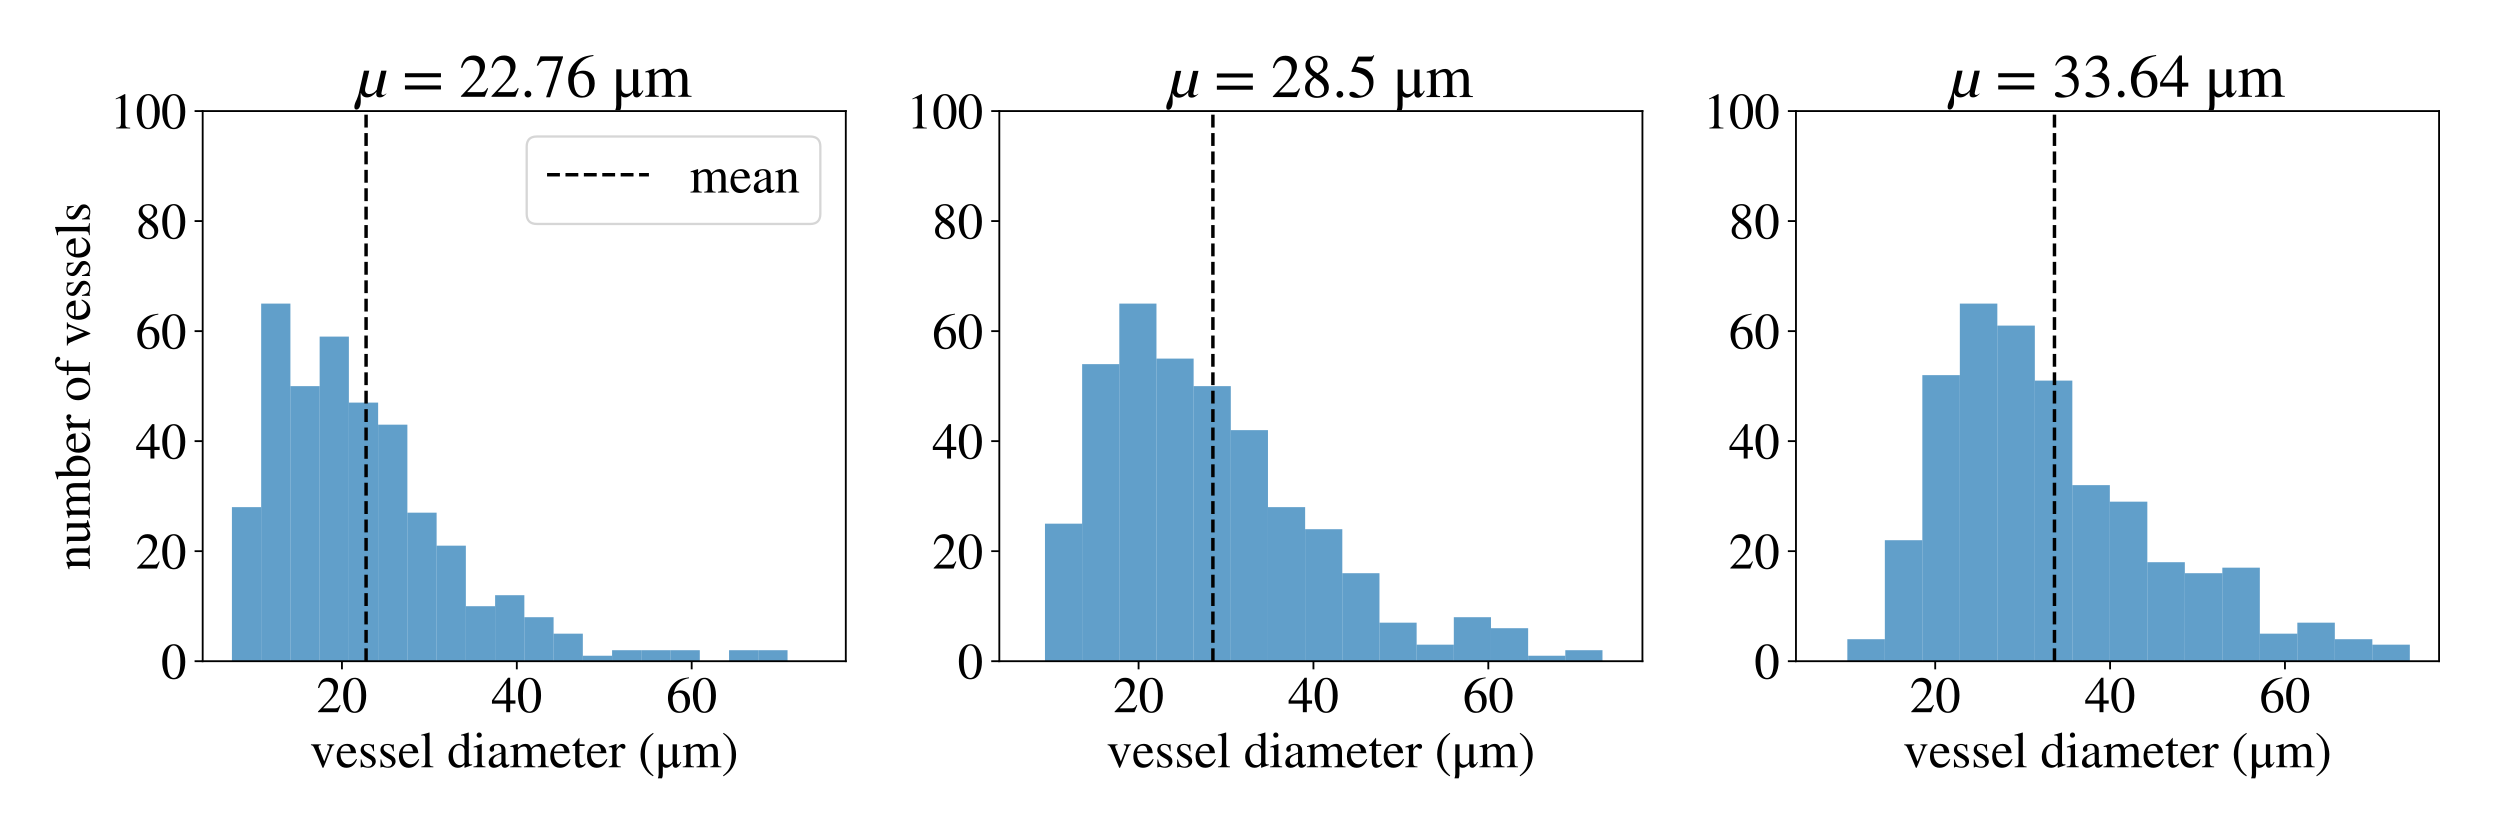 <?xml version="1.0" encoding="utf-8" standalone="no"?>
<!DOCTYPE svg PUBLIC "-//W3C//DTD SVG 1.1//EN"
  "http://www.w3.org/Graphics/SVG/1.1/DTD/svg11.dtd">
<!-- Created with matplotlib (https://matplotlib.org/) -->
<svg height="360pt" version="1.1" viewBox="0 0 1080 360" width="1080pt" xmlns="http://www.w3.org/2000/svg" xmlns:xlink="http://www.w3.org/1999/xlink">
 <defs>
  <style type="text/css">
*{stroke-linecap:butt;stroke-linejoin:round;}
  </style>
 </defs>
 <g id="figure_1">
  <g id="patch_1">
   <path d="M 0 360 
L 1080 360 
L 1080 0 
L 0 0 
z
" style="fill:#ffffff;"/>
  </g>
  <g id="axes_1">
   <g id="patch_2">
    <path d="M 87.56 285.64 
L 365.385 285.64 
L 365.385 47.976 
L 87.56 47.976 
z
" style="fill:#ffffff;"/>
   </g>
   <g id="patch_3">
    <path clip-path="url(#p79476df4e6)" d="M 100.188 285.64 
L 112.822 285.64 
L 112.822 219.094 
L 100.188 219.094 
z
" style="fill:#1f77b4;opacity:0.7;"/>
   </g>
   <g id="patch_4">
    <path clip-path="url(#p79476df4e6)" d="M 112.822 285.64 
L 125.455 285.64 
L 125.455 131.158 
L 112.822 131.158 
z
" style="fill:#1f77b4;opacity:0.7;"/>
   </g>
   <g id="patch_5">
    <path clip-path="url(#p79476df4e6)" d="M 125.455 285.64 
L 138.088 285.64 
L 138.088 166.808 
L 125.455 166.808 
z
" style="fill:#1f77b4;opacity:0.7;"/>
   </g>
   <g id="patch_6">
    <path clip-path="url(#p79476df4e6)" d="M 138.088 285.64 
L 150.721 285.64 
L 150.721 145.418 
L 138.088 145.418 
z
" style="fill:#1f77b4;opacity:0.7;"/>
   </g>
   <g id="patch_7">
    <path clip-path="url(#p79476df4e6)" d="M 150.721 285.64 
L 163.354 285.64 
L 163.354 173.938 
L 150.721 173.938 
z
" style="fill:#1f77b4;opacity:0.7;"/>
   </g>
   <g id="patch_8">
    <path clip-path="url(#p79476df4e6)" d="M 163.354 285.64 
L 175.987 285.64 
L 175.987 183.444 
L 163.354 183.444 
z
" style="fill:#1f77b4;opacity:0.7;"/>
   </g>
   <g id="patch_9">
    <path clip-path="url(#p79476df4e6)" d="M 175.987 285.64 
L 188.62 285.64 
L 188.62 221.471 
L 175.987 221.471 
z
" style="fill:#1f77b4;opacity:0.7;"/>
   </g>
   <g id="patch_10">
    <path clip-path="url(#p79476df4e6)" d="M 188.62 285.64 
L 201.253 285.64 
L 201.253 235.731 
L 188.62 235.731 
z
" style="fill:#1f77b4;opacity:0.7;"/>
   </g>
   <g id="patch_11">
    <path clip-path="url(#p79476df4e6)" d="M 201.253 285.64 
L 213.887 285.64 
L 213.887 261.874 
L 201.253 261.874 
z
" style="fill:#1f77b4;opacity:0.7;"/>
   </g>
   <g id="patch_12">
    <path clip-path="url(#p79476df4e6)" d="M 213.887 285.64 
L 226.52 285.64 
L 226.52 257.12 
L 213.887 257.12 
z
" style="fill:#1f77b4;opacity:0.7;"/>
   </g>
   <g id="patch_13">
    <path clip-path="url(#p79476df4e6)" d="M 226.52 285.64 
L 239.153 285.64 
L 239.153 266.627 
L 226.52 266.627 
z
" style="fill:#1f77b4;opacity:0.7;"/>
   </g>
   <g id="patch_14">
    <path clip-path="url(#p79476df4e6)" d="M 239.153 285.64 
L 251.786 285.64 
L 251.786 273.757 
L 239.153 273.757 
z
" style="fill:#1f77b4;opacity:0.7;"/>
   </g>
   <g id="patch_15">
    <path clip-path="url(#p79476df4e6)" d="M 251.786 285.64 
L 264.419 285.64 
L 264.419 283.263 
L 251.786 283.263 
z
" style="fill:#1f77b4;opacity:0.7;"/>
   </g>
   <g id="patch_16">
    <path clip-path="url(#p79476df4e6)" d="M 264.419 285.64 
L 277.052 285.64 
L 277.052 280.887 
L 264.419 280.887 
z
" style="fill:#1f77b4;opacity:0.7;"/>
   </g>
   <g id="patch_17">
    <path clip-path="url(#p79476df4e6)" d="M 277.052 285.64 
L 289.685 285.64 
L 289.685 280.887 
L 277.052 280.887 
z
" style="fill:#1f77b4;opacity:0.7;"/>
   </g>
   <g id="patch_18">
    <path clip-path="url(#p79476df4e6)" d="M 289.685 285.64 
L 302.318 285.64 
L 302.318 280.887 
L 289.685 280.887 
z
" style="fill:#1f77b4;opacity:0.7;"/>
   </g>
   <g id="patch_19">
    <path clip-path="url(#p79476df4e6)" d="M 302.318 285.64 
L 314.952 285.64 
L 314.952 285.64 
L 302.318 285.64 
z
" style="fill:#1f77b4;opacity:0.7;"/>
   </g>
   <g id="patch_20">
    <path clip-path="url(#p79476df4e6)" d="M 314.952 285.64 
L 327.585 285.64 
L 327.585 280.887 
L 314.952 280.887 
z
" style="fill:#1f77b4;opacity:0.7;"/>
   </g>
   <g id="patch_21">
    <path clip-path="url(#p79476df4e6)" d="M 327.585 285.64 
L 340.218 285.64 
L 340.218 280.887 
L 327.585 280.887 
z
" style="fill:#1f77b4;opacity:0.7;"/>
   </g>
   <g id="matplotlib.axis_1">
    <g id="xtick_1">
     <g id="line2d_1">
      <defs>
       <path d="M 0 0 
L 0 3.5 
" id="me492f2659d" style="stroke:#000000;stroke-width:0.8;"/>
      </defs>
      <g>
       <use style="stroke:#000000;stroke-width:0.8;" x="147.72" xlink:href="#me492f2659d" y="285.64"/>
      </g>
     </g>
     <g id="text_1">
      <!-- 20 -->
      <defs>
       <path d="M 47.406 13.703 
L 42 0 
L 2.906 0 
L 2.906 1.203 
L 20.703 20.094 
Q 27.703 27.406 30.703 33.5 
Q 33.703 39.594 33.703 46.094 
Q 33.703 52.797 30 56.5 
Q 26.297 60.203 19.797 60.203 
Q 14.406 60.203 11.25 57.391 
Q 8.094 54.594 5.094 47.203 
L 3 47.703 
Q 4.703 57 9.844 62.297 
Q 15 67.594 23.797 67.594 
Q 32.094 67.594 37.188 62.594 
Q 42.297 57.594 42.297 50 
Q 42.297 38.703 29.5 25.203 
L 13 7.594 
L 36.406 7.594 
Q 39.703 7.594 41.641 8.891 
Q 43.594 10.203 46 14.297 
z
" id="STIXGeneral-Regular-50"/>
       <path d="M 47.594 33 
Q 47.594 26.297 46.297 20.344 
Q 45 14.406 42.453 9.406 
Q 39.906 4.406 35.406 1.5 
Q 30.906 -1.406 25 -1.406 
Q 18.906 -1.406 14.297 1.688 
Q 9.703 4.797 7.203 10 
Q 4.703 15.203 3.547 21.094 
Q 2.406 27 2.406 33.594 
Q 2.406 42.906 4.703 50.344 
Q 7 57.797 12.344 62.688 
Q 17.703 67.594 25.406 67.594 
Q 35.203 67.594 41.391 58 
Q 47.594 48.406 47.594 33 
z
M 38 32.5 
Q 38 48.297 34.641 56.641 
Q 31.297 65 24.797 65 
Q 18.594 65 15.297 56.594 
Q 12 48.203 12 32.906 
Q 12 17.5 15.297 9.344 
Q 18.594 1.203 25 1.203 
Q 31.297 1.203 34.641 9.344 
Q 38 17.5 38 32.5 
z
" id="STIXGeneral-Regular-48"/>
      </defs>
      <g transform="translate(136.72 307.665)scale(0.22 -0.22)">
       <use xlink:href="#STIXGeneral-Regular-50"/>
       <use x="50" xlink:href="#STIXGeneral-Regular-48"/>
      </g>
     </g>
    </g>
    <g id="xtick_2">
     <g id="line2d_2">
      <g>
       <use style="stroke:#000000;stroke-width:0.8;" x="223.263" xlink:href="#me492f2659d" y="285.64"/>
      </g>
     </g>
     <g id="text_2">
      <!-- 40 -->
      <defs>
       <path d="M 47.297 16.703 
L 37 16.703 
L 37 0 
L 29.203 0 
L 29.203 16.703 
L 1.203 16.703 
L 1.203 23.094 
L 32.594 67.594 
L 37 67.594 
L 37 23.094 
L 47.297 23.094 
z
M 29.203 23.094 
L 29.203 57.406 
L 5.203 23.094 
z
" id="STIXGeneral-Regular-52"/>
      </defs>
      <g transform="translate(212.263 307.665)scale(0.22 -0.22)">
       <use xlink:href="#STIXGeneral-Regular-52"/>
       <use x="50" xlink:href="#STIXGeneral-Regular-48"/>
      </g>
     </g>
    </g>
    <g id="xtick_3">
     <g id="line2d_3">
      <g>
       <use style="stroke:#000000;stroke-width:0.8;" x="298.806" xlink:href="#me492f2659d" y="285.64"/>
      </g>
     </g>
     <g id="text_3">
      <!-- 60 -->
      <defs>
       <path d="M 44.594 68.406 
L 44.797 66.797 
Q 33 64.906 25.094 57.25 
Q 17.203 49.594 15.203 38.297 
Q 21 42.797 27.906 42.797 
Q 36.703 42.797 41.75 37.188 
Q 46.797 31.594 46.797 21.906 
Q 46.797 12.094 41.703 5.906 
Q 35.797 -1.406 25.797 -1.406 
Q 13.594 -1.406 8.094 8.703 
Q 3.406 17.297 3.406 27.906 
Q 3.406 44.297 14.297 55.5 
Q 20.5 61.906 27.047 64.547 
Q 33.594 67.203 44.594 68.406 
z
M 37.797 18.797 
Q 37.797 38.203 24.297 38.203 
Q 19.297 38.203 16 35.547 
Q 12.703 32.906 12.703 26.594 
Q 12.703 14.906 16.344 8.156 
Q 20 1.406 26.906 1.406 
Q 32.203 1.406 35 6.156 
Q 37.797 10.906 37.797 18.797 
z
" id="STIXGeneral-Regular-54"/>
      </defs>
      <g transform="translate(287.806 307.665)scale(0.22 -0.22)">
       <use xlink:href="#STIXGeneral-Regular-54"/>
       <use x="50" xlink:href="#STIXGeneral-Regular-48"/>
      </g>
     </g>
    </g>
    <g id="text_4">
     <!-- vessel diameter (μm) -->
     <defs>
      <path d="M 47.703 45 
L 47.703 43.5 
Q 45.406 43.297 44.297 42 
Q 43.203 40.703 41.203 35.703 
L 28.406 3.594 
Q 26.406 -1.406 25.594 -1.406 
Q 24.797 -1.406 23.797 1.203 
Q 23.594 1.5 23.391 2.203 
Q 23.203 2.906 23 3.297 
L 11 32 
Q 7.797 39.594 6.297 41.438 
Q 4.797 43.297 1.906 43.5 
L 1.906 45 
L 21.5 45 
L 21.5 43.5 
Q 18.906 43.297 17.906 42.688 
Q 16.906 42.094 16.906 40.797 
Q 16.906 39.203 17.797 37 
L 28 11.406 
L 37.906 37.297 
Q 38.5 38.797 38.5 40.297 
Q 38.5 43.094 33.797 43.5 
L 33.797 45 
z
" id="STIXGeneral-Regular-118"/>
      <path d="M 40.797 16.406 
L 42.406 15.703 
Q 36.406 -1 21.5 -1 
Q 12.703 -1 7.594 5.141 
Q 2.5 11.297 2.5 21.703 
Q 2.5 32.406 8.203 39.203 
Q 13.906 46 23.203 46 
Q 32.203 46 37.094 39.094 
Q 40 35.094 40.5 27.703 
L 9.703 27.703 
Q 10.094 21.406 10.938 18.094 
Q 11.797 14.797 14.297 11.406 
Q 18.5 5.906 25.406 5.906 
Q 30.297 5.906 33.641 8.297 
Q 37 10.703 40.797 16.406 
z
M 9.906 30.906 
L 30.297 30.906 
Q 29.406 37.203 27.344 39.797 
Q 25.297 42.406 20.5 42.406 
Q 16.297 42.406 13.5 39.453 
Q 10.703 36.5 9.906 30.906 
z
" id="STIXGeneral-Regular-101"/>
      <path d="M 15.594 30.094 
L 26 23.797 
Q 31 20.797 32.891 18.188 
Q 34.797 15.594 34.797 11.5 
Q 34.797 6.5 30.641 2.75 
Q 26.5 -1 20.797 -1 
Q 16.094 -1 13.5 -0.094 
Q 10.797 0.797 8.906 0.797 
Q 7.203 0.797 6.5 -0.406 
L 5.203 -0.406 
L 5.203 15.297 
L 6.797 15.297 
Q 8.406 8 11.406 4.594 
Q 14.406 1.203 19.5 1.203 
Q 23.203 1.203 25.5 3.297 
Q 27.797 5.406 27.797 8.594 
Q 27.797 13.203 22.5 16.094 
L 17.094 19.094 
Q 5.094 25.797 5.094 33.594 
Q 5.094 39.406 8.844 42.656 
Q 12.594 45.906 18.906 45.906 
Q 23.297 45.906 25.594 44.797 
Q 27.406 44 28.406 44 
Q 29.094 44 30 45 
L 31.094 45 
L 31.594 31.406 
L 30.094 31.406 
Q 28.406 38.203 25.844 40.953 
Q 23.297 43.703 18.797 43.703 
Q 15.406 43.703 13.344 42 
Q 11.297 40.297 11.297 36.906 
Q 11.297 35.203 12.438 33.25 
Q 13.594 31.297 15.594 30.094 
z
" id="STIXGeneral-Regular-115"/>
      <path d="M 25.703 0 
L 2.094 0 
L 2.094 1.5 
Q 6.797 1.906 8.297 3.453 
Q 9.797 5 9.797 9.203 
L 9.797 56.094 
Q 9.797 59.703 8.891 61.094 
Q 8 62.5 5.594 62.5 
Q 3.5 62.5 1.906 62.297 
L 1.906 63.906 
Q 11.406 66.203 17.703 68.297 
L 18.203 67.906 
L 18.203 8.703 
Q 18.203 4.5 19.594 3.141 
Q 21 1.797 25.703 1.5 
z
" id="STIXGeneral-Regular-108"/>
      <path id="STIXGeneral-Regular-32"/>
      <path d="M 49.094 4.203 
L 34.406 -1 
L 34 -0.703 
L 34 5.703 
Q 29.203 -1 21.203 -1 
Q 12.906 -1 7.797 4.953 
Q 2.703 10.906 2.703 20.5 
Q 2.703 31.094 8.797 38.547 
Q 14.906 46 23.5 46 
Q 28.906 46 34 41.703 
L 34 57.297 
Q 34 60.406 33.094 61.406 
Q 32.203 62.406 29.406 62.406 
Q 28 62.406 27.203 62.297 
L 27.203 63.906 
Q 36.297 66.297 41.906 68.297 
L 42.406 68.094 
L 42.406 11.406 
Q 42.406 7.906 43.25 6.797 
Q 44.094 5.703 46.797 5.703 
Q 47.406 5.703 49.094 5.797 
z
M 34 10.203 
L 34 33.203 
Q 34 37.203 30.953 40.203 
Q 27.906 43.203 23.797 43.203 
Q 18.094 43.203 14.688 38.094 
Q 11.297 33 11.297 24.5 
Q 11.297 15.297 15.047 9.75 
Q 18.797 4.203 25.094 4.203 
Q 29.797 4.203 32.5 7.406 
Q 34 9.094 34 10.203 
z
" id="STIXGeneral-Regular-100"/>
      <path d="M 18 63.203 
Q 18 61 16.5 59.547 
Q 15 58.094 12.797 58.094 
Q 10.703 58.094 9.25 59.547 
Q 7.797 61 7.797 63.203 
Q 7.797 65.297 9.297 66.797 
Q 10.797 68.297 12.906 68.297 
Q 15.094 68.297 16.547 66.797 
Q 18 65.297 18 63.203 
z
M 25.297 0 
L 1.594 0 
L 1.594 1.5 
Q 6.797 1.797 8.141 3.297 
Q 9.5 4.797 9.5 10.406 
L 9.5 33.094 
Q 9.5 36.594 8.797 38 
Q 8.094 39.406 6.203 39.406 
Q 3.797 39.406 2 38.906 
L 2 40.5 
L 17.5 46 
L 17.906 45.594 
L 17.906 10.5 
Q 17.906 4.906 19.156 3.406 
Q 20.406 1.906 25.297 1.5 
z
" id="STIXGeneral-Regular-105"/>
      <path d="M 44.203 6.594 
L 44.203 3.797 
Q 40.406 -1 35.203 -1 
Q 29.5 -1 28.797 6.297 
L 28.703 6.297 
Q 22.297 -1 14.203 -1 
Q 9.5 -1 6.594 1.75 
Q 3.703 4.5 3.703 9.406 
Q 3.703 16.406 10.703 21.094 
Q 15.5 24.297 28.703 29.203 
L 28.703 34.594 
Q 28.703 39.094 26.547 41.344 
Q 24.406 43.594 20.906 43.594 
Q 17.906 43.594 15.906 42.141 
Q 13.906 40.703 13.906 38.703 
Q 13.906 37.797 14.203 36.688 
Q 14.5 35.594 14.5 34.5 
Q 14.5 33 13.141 31.703 
Q 11.797 30.406 9.906 30.406 
Q 8.203 30.406 6.891 31.703 
Q 5.594 33 5.594 35 
Q 5.594 39.797 10.703 43 
Q 15.406 46 22.203 46 
Q 30.297 46 34 41.5 
Q 35.797 39.406 36.297 37.25 
Q 36.797 35.094 36.797 30.406 
L 36.797 11.297 
Q 36.797 4.703 39.906 4.703 
Q 41.906 4.703 44.203 6.594 
z
M 28.703 12.703 
L 28.703 26.797 
Q 19.5 23.594 15.906 20.203 
Q 12.5 17.094 12.5 12.5 
Q 12.5 8.703 14.391 6.75 
Q 16.297 4.797 19.406 4.797 
Q 22.703 4.797 25.203 6.406 
Q 27.297 7.906 28 9.203 
Q 28.703 10.5 28.703 12.703 
z
" id="STIXGeneral-Regular-97"/>
      <path d="M 77.5 0 
L 55.703 0 
L 55.703 1.5 
Q 59.906 1.906 61.047 3.25 
Q 62.203 4.594 62.203 9 
L 62.203 29.594 
Q 62.203 35.594 60.453 38.188 
Q 58.703 40.797 54.5 40.797 
Q 51 40.797 48.547 39.391 
Q 46.094 38 43.797 34.703 
L 43.797 9.5 
Q 43.797 4.703 45.25 3.141 
Q 46.703 1.594 51 1.5 
L 51 0 
L 28.594 0 
L 28.594 1.5 
Q 33 1.797 34.203 2.938 
Q 35.406 4.094 35.406 8.594 
L 35.406 29.703 
Q 35.406 40.797 28.906 40.797 
Q 26.094 40.797 22.938 39.547 
Q 19.797 38.297 18.297 36.5 
Q 17 35 17 34.797 
L 17 7 
Q 17 3.797 18.391 2.75 
Q 19.797 1.703 23.797 1.5 
L 23.797 0 
L 1.594 0 
L 1.594 1.5 
Q 5.797 1.594 7.188 3.047 
Q 8.594 4.5 8.594 8.797 
L 8.594 33.594 
Q 8.594 37.297 7.797 38.75 
Q 7 40.203 5.094 40.203 
Q 3.594 40.203 1.906 39.797 
L 1.906 41.5 
Q 8.703 43.406 15.797 46 
L 16.594 45.703 
L 16.594 38.297 
L 16.797 38.297 
Q 21.297 43 24.75 44.5 
Q 28.203 46 32.094 46 
Q 40 46 42.703 37.594 
Q 50.5 46 59 46 
Q 70.594 46 70.594 28 
L 70.594 7.703 
Q 70.594 4.406 71.594 3.156 
Q 72.594 1.906 74.906 1.703 
L 77.5 1.5 
z
" id="STIXGeneral-Regular-109"/>
      <path d="M 26.594 7.703 
L 27.906 6.594 
Q 23.094 -1 15.797 -1 
Q 7 -1 7 11.703 
L 7 41.797 
L 1.703 41.797 
Q 1.297 42.094 1.297 42.5 
Q 1.297 43.297 3 44.406 
Q 6.797 46.594 12.703 55.094 
Q 12.906 55.406 13.656 56.344 
Q 14.406 57.297 14.703 57.906 
Q 15.406 57.906 15.406 56.594 
L 15.406 45 
L 25.5 45 
L 25.5 41.797 
L 15.406 41.797 
L 15.406 13.203 
Q 15.406 8.406 16.594 6.297 
Q 17.797 4.203 20.594 4.203 
Q 23.594 4.203 26.594 7.703 
z
" id="STIXGeneral-Regular-116"/>
      <path d="M 16 45.797 
L 16 36.594 
Q 19.797 42 22.344 44 
Q 24.906 46 28 46 
Q 30.594 46 32.047 44.594 
Q 33.5 43.203 33.5 40.703 
Q 33.5 38.594 32.453 37.391 
Q 31.406 36.203 29.594 36.203 
Q 27.703 36.203 25.594 38.203 
Q 24 39.703 23 39.703 
Q 20.906 39.703 18.453 36.797 
Q 16 33.906 16 31.5 
L 16 9 
Q 16 4.703 17.703 3.203 
Q 19.406 1.703 24.5 1.5 
L 24.5 0 
L 0.5 0 
L 0.5 1.5 
Q 5.297 2.406 6.438 3.5 
Q 7.594 4.594 7.594 8.406 
L 7.594 33.406 
Q 7.594 36.703 6.844 38.047 
Q 6.094 39.406 4.203 39.406 
Q 2.594 39.406 0.703 39 
L 0.703 40.594 
Q 7 42.594 15.5 46 
z
" id="STIXGeneral-Regular-114"/>
      <path d="M 30.406 -16.094 
L 29.203 -17.703 
Q 17.594 -11.094 11.188 0.5 
Q 4.797 12.094 4.797 25.203 
Q 4.797 52.906 29.5 67.594 
L 30.406 66 
Q 20.203 57.297 16.797 48.844 
Q 13.406 40.406 13.406 25.5 
Q 13.406 10.703 16.906 1.5 
Q 20.406 -7.703 30.406 -16.094 
z
" id="STIXGeneral-Regular-40"/>
      <path d="M 50.094 10.594 
L 51.594 9.906 
Q 46.297 -1 40.594 -1 
Q 34.5 -1 34.5 7.094 
L 34.297 7.094 
Q 28.703 -1 21.797 -1 
Q 16.906 -1 15.5 1.797 
L 15.297 1.797 
L 15.297 -13.094 
Q 15.297 -18.297 13.703 -21.703 
L 5.5 -21.703 
Q 7.094 -18 7.094 -13.203 
L 7.094 45 
L 15.5 45 
L 15.5 13.797 
Q 15.5 9.703 18.141 7.25 
Q 20.797 4.797 24.094 4.797 
Q 28.797 4.797 32.203 7.906 
Q 33.594 9.094 34.047 10.141 
Q 34.5 11.203 34.5 13.594 
L 34.5 45 
L 42.906 45 
L 42.906 11.297 
Q 42.906 5.594 44.906 5.594 
Q 46.406 5.594 47.453 6.594 
Q 48.5 7.594 50.094 10.594 
z
" id="STIXGeneral-Regular-956"/>
      <path d="M 2.906 66 
L 4.094 67.594 
Q 15.5 60.797 22 49.188 
Q 28.5 37.594 28.5 24.703 
Q 28.5 -2.594 3.797 -17.703 
L 2.906 -16.094 
Q 13.203 -7.594 16.547 0.844 
Q 19.906 9.297 19.906 24.406 
Q 19.906 39.594 16.547 48.75 
Q 13.203 57.906 2.906 66 
z
" id="STIXGeneral-Regular-41"/>
     </defs>
     <g transform="translate(133.906 331.465)scale(0.22 -0.22)">
      <use xlink:href="#STIXGeneral-Regular-118"/>
      <use x="50" xlink:href="#STIXGeneral-Regular-101"/>
      <use x="94.4" xlink:href="#STIXGeneral-Regular-115"/>
      <use x="133.3" xlink:href="#STIXGeneral-Regular-115"/>
      <use x="172.2" xlink:href="#STIXGeneral-Regular-101"/>
      <use x="216.6" xlink:href="#STIXGeneral-Regular-108"/>
      <use x="244.4" xlink:href="#STIXGeneral-Regular-32"/>
      <use x="269.4" xlink:href="#STIXGeneral-Regular-100"/>
      <use x="319.4" xlink:href="#STIXGeneral-Regular-105"/>
      <use x="347.2" xlink:href="#STIXGeneral-Regular-97"/>
      <use x="391.6" xlink:href="#STIXGeneral-Regular-109"/>
      <use x="469.4" xlink:href="#STIXGeneral-Regular-101"/>
      <use x="513.8" xlink:href="#STIXGeneral-Regular-116"/>
      <use x="541.6" xlink:href="#STIXGeneral-Regular-101"/>
      <use x="586" xlink:href="#STIXGeneral-Regular-114"/>
      <use x="619.3" xlink:href="#STIXGeneral-Regular-32"/>
      <use x="644.3" xlink:href="#STIXGeneral-Regular-40"/>
      <use x="677.6" xlink:href="#STIXGeneral-Regular-956"/>
      <use x="730.4" xlink:href="#STIXGeneral-Regular-109"/>
      <use x="808.2" xlink:href="#STIXGeneral-Regular-41"/>
     </g>
    </g>
   </g>
   <g id="matplotlib.axis_2">
    <g id="ytick_1">
     <g id="line2d_4">
      <defs>
       <path d="M 0 0 
L -3.5 0 
" id="m2e79549055" style="stroke:#000000;stroke-width:0.8;"/>
      </defs>
      <g>
       <use style="stroke:#000000;stroke-width:0.8;" x="87.56" xlink:href="#m2e79549055" y="285.64"/>
      </g>
     </g>
     <g id="text_5">
      <!-- 0 -->
      <g transform="translate(69.56 293.153)scale(0.22 -0.22)">
       <use xlink:href="#STIXGeneral-Regular-48"/>
      </g>
     </g>
    </g>
    <g id="ytick_2">
     <g id="line2d_5">
      <g>
       <use style="stroke:#000000;stroke-width:0.8;" x="87.56" xlink:href="#m2e79549055" y="238.107"/>
      </g>
     </g>
     <g id="text_6">
      <!-- 20 -->
      <g transform="translate(58.56 245.62)scale(0.22 -0.22)">
       <use xlink:href="#STIXGeneral-Regular-50"/>
       <use x="50" xlink:href="#STIXGeneral-Regular-48"/>
      </g>
     </g>
    </g>
    <g id="ytick_3">
     <g id="line2d_6">
      <g>
       <use style="stroke:#000000;stroke-width:0.8;" x="87.56" xlink:href="#m2e79549055" y="190.574"/>
      </g>
     </g>
     <g id="text_7">
      <!-- 40 -->
      <g transform="translate(58.56 198.087)scale(0.22 -0.22)">
       <use xlink:href="#STIXGeneral-Regular-52"/>
       <use x="50" xlink:href="#STIXGeneral-Regular-48"/>
      </g>
     </g>
    </g>
    <g id="ytick_4">
     <g id="line2d_7">
      <g>
       <use style="stroke:#000000;stroke-width:0.8;" x="87.56" xlink:href="#m2e79549055" y="143.042"/>
      </g>
     </g>
     <g id="text_8">
      <!-- 60 -->
      <g transform="translate(58.56 150.554)scale(0.22 -0.22)">
       <use xlink:href="#STIXGeneral-Regular-54"/>
       <use x="50" xlink:href="#STIXGeneral-Regular-48"/>
      </g>
     </g>
    </g>
    <g id="ytick_5">
     <g id="line2d_8">
      <g>
       <use style="stroke:#000000;stroke-width:0.8;" x="87.56" xlink:href="#m2e79549055" y="95.509"/>
      </g>
     </g>
     <g id="text_9">
      <!-- 80 -->
      <defs>
       <path d="M 44.5 15.5 
Q 44.5 7.797 39.141 3.188 
Q 33.797 -1.406 24.797 -1.406 
Q 16.406 -1.406 11 3.188 
Q 5.594 7.797 5.594 14.906 
Q 5.594 20.203 8.188 23.953 
Q 10.797 27.703 18.594 33.203 
Q 11.094 39.406 8.641 43.203 
Q 6.203 47 6.203 52 
Q 6.203 59.094 11.641 63.344 
Q 17.094 67.594 25.594 67.594 
Q 32.906 67.594 37.656 63.438 
Q 42.406 59.297 42.406 53.297 
Q 42.406 47.797 39.547 44.5 
Q 36.703 41.203 29 37.094 
Q 38 31.094 41.25 26.391 
Q 44.5 21.703 44.5 15.5 
z
M 35.5 53.297 
Q 35.5 58.5 32.594 61.641 
Q 29.703 64.797 24.594 64.797 
Q 19.5 64.797 16.547 62.141 
Q 13.594 59.5 13.594 54.891 
Q 13.594 50.297 16.547 46.547 
Q 19.5 42.797 26.094 38.906 
Q 31.203 41.906 33.344 45.25 
Q 35.5 48.594 35.5 53.297 
z
M 27.094 27.203 
L 21.203 31.203 
Q 16.797 27.594 15 24.141 
Q 13.203 20.703 13.203 15.797 
Q 13.203 9 16.641 5.203 
Q 20.094 1.406 25.906 1.406 
Q 30.797 1.406 33.844 4.453 
Q 36.906 7.5 36.906 12.406 
Q 36.906 16.906 34.594 20.297 
Q 32.297 23.703 27.094 27.203 
z
" id="STIXGeneral-Regular-56"/>
      </defs>
      <g transform="translate(58.56 103.021)scale(0.22 -0.22)">
       <use xlink:href="#STIXGeneral-Regular-56"/>
       <use x="50" xlink:href="#STIXGeneral-Regular-48"/>
      </g>
     </g>
    </g>
    <g id="ytick_6">
     <g id="line2d_9">
      <g>
       <use style="stroke:#000000;stroke-width:0.8;" x="87.56" xlink:href="#m2e79549055" y="47.976"/>
      </g>
     </g>
     <g id="text_10">
      <!-- 100 -->
      <defs>
       <path d="M 39.406 0 
L 11.797 0 
L 11.797 1.5 
Q 17.297 1.797 19.297 3.547 
Q 21.297 5.297 21.297 9.5 
L 21.297 54.406 
Q 21.297 59.297 18.297 59.297 
Q 16.906 59.297 13.797 58.094 
L 11.094 57.094 
L 11.094 58.5 
L 29 67.594 
L 29.906 67.297 
L 29.906 7.594 
Q 29.906 4.297 31.906 2.891 
Q 33.906 1.5 39.406 1.5 
z
" id="STIXGeneral-Regular-49"/>
      </defs>
      <g transform="translate(47.56 55.489)scale(0.22 -0.22)">
       <use xlink:href="#STIXGeneral-Regular-49"/>
       <use x="50" xlink:href="#STIXGeneral-Regular-48"/>
       <use x="100" xlink:href="#STIXGeneral-Regular-48"/>
      </g>
     </g>
    </g>
    <g id="text_11">
     <!-- number of vessels -->
     <defs>
      <path d="M 48.5 0 
L 27.703 0 
L 27.797 1.5 
Q 31.5 1.797 32.75 3.641 
Q 34 5.5 34 10.5 
L 34 30.406 
Q 34 40.5 26.703 40.5 
Q 24.203 40.5 22 39.297 
Q 19.797 38.094 16.406 34.797 
L 16.406 7.203 
Q 16.406 4.203 17.75 3 
Q 19.094 1.797 22.906 1.5 
L 22.906 0 
L 1.797 0 
L 1.797 1.5 
Q 5.594 1.797 6.797 3.344 
Q 8 4.906 8 9.406 
L 8 33.703 
Q 8 37.406 7.297 38.797 
Q 6.594 40.203 4.5 40.203 
Q 2.5 40.203 1.594 39.797 
L 1.594 41.5 
Q 8.594 43.5 15.297 46 
L 16.094 45.703 
L 16.094 37.906 
L 16.203 37.906 
Q 23.297 46 30.594 46 
Q 36.297 46 39.344 42 
Q 42.406 38 42.406 30.594 
L 42.406 8.5 
Q 42.406 4.5 43.594 3.203 
Q 44.797 1.906 48.5 1.5 
z
" id="STIXGeneral-Regular-110"/>
      <path d="M 48 5 
L 48 3.594 
Q 40.203 1.5 34.297 -0.906 
L 33.797 -0.594 
L 33.797 7.594 
L 33.594 7.594 
Q 27.297 -1 19.297 -1 
Q 13.594 -1 10.344 2.5 
Q 7.094 6 7.094 11.797 
L 7.094 36.906 
Q 7.094 40.594 5.797 42 
Q 4.5 43.406 0.906 43.594 
L 0.906 45 
L 15.5 45 
L 15.5 12.703 
Q 15.5 9.297 17.547 7.047 
Q 19.594 4.797 22.594 4.797 
Q 27.5 4.797 31 7.906 
Q 32.297 9.094 32.797 10.141 
Q 33.297 11.203 33.297 13.703 
L 33.297 36.797 
Q 33.297 40.703 31.891 41.844 
Q 30.5 43 25.906 43.297 
L 25.906 45 
L 41.703 45 
L 41.703 10.703 
Q 41.703 7.203 42.844 6.094 
Q 44 5 47.406 5 
z
" id="STIXGeneral-Regular-117"/>
      <path d="M 15.297 68.094 
L 15.297 37.594 
Q 16.906 41.406 20.547 43.703 
Q 24.203 46 28.797 46 
Q 36.703 46 41.75 39.703 
Q 46.797 33.406 46.797 24 
Q 46.797 13 40.094 6 
Q 33.406 -1 23.406 -1 
Q 17.297 -1 12.094 1.047 
Q 6.906 3.094 6.906 5.594 
L 6.906 56.594 
Q 6.906 60.297 6 61.344 
Q 5.094 62.406 2 62.406 
Q 1.297 62.406 0.297 62.203 
L 0.297 63.906 
L 3.297 64.797 
Q 13.5 67.906 14.797 68.297 
z
M 15.297 31.797 
L 15.297 7.406 
Q 15.297 5.094 18.141 3.641 
Q 21 2.203 25 2.203 
Q 30.906 2.203 34.297 6.5 
Q 38 11.094 38 19.703 
Q 38 29.5 34.094 35 
Q 30.797 39.703 25.203 39.703 
Q 21.203 39.703 18.25 37.344 
Q 15.297 35 15.297 31.797 
z
" id="STIXGeneral-Regular-98"/>
      <path d="M 47 23.094 
Q 47 12.594 40.75 5.797 
Q 34.5 -1 24.5 -1 
Q 15.297 -1 9.094 5.75 
Q 2.906 12.5 2.906 22.797 
Q 2.906 33.203 9.094 39.594 
Q 15.297 46 25.406 46 
Q 34.703 46 40.844 39.641 
Q 47 33.297 47 23.094 
z
M 38 20.406 
Q 38 31.797 33 38.203 
Q 29 43.203 23.5 43.203 
Q 18.297 43.203 15.094 38.953 
Q 11.906 34.703 11.906 27.297 
Q 11.906 14.5 17.203 6.797 
Q 20.594 1.797 26.203 1.797 
Q 31.703 1.797 34.844 6.75 
Q 38 11.703 38 20.406 
z
" id="STIXGeneral-Regular-111"/>
      <path d="M 2.094 45 
L 10.297 45 
Q 10.406 51 11.094 54.344 
Q 11.797 57.703 13.797 61.094 
Q 18 68.297 27.906 68.297 
Q 32.406 68.297 35.344 66.547 
Q 38.297 64.797 38.297 62.094 
Q 38.297 60.406 37.094 59.203 
Q 35.906 58 34.094 58 
Q 31.703 58 29.594 61.594 
Q 27.203 65.5 24.297 65.5 
Q 18.703 65.5 18.703 56.594 
L 18.703 45 
L 30.906 45 
L 30.906 41.797 
L 18.703 41.797 
L 18.703 10.406 
Q 18.703 4.797 20.297 3.25 
Q 21.906 1.703 28 1.5 
L 28 0 
L 2 0 
L 2 1.5 
Q 7.406 1.797 8.844 3.344 
Q 10.297 4.906 10.297 10.406 
L 10.297 41.797 
L 2.094 41.797 
z
" id="STIXGeneral-Regular-102"/>
     </defs>
     <g transform="translate(38.785 246.242)rotate(-90)scale(0.22 -0.22)">
      <use xlink:href="#STIXGeneral-Regular-110"/>
      <use x="50" xlink:href="#STIXGeneral-Regular-117"/>
      <use x="100" xlink:href="#STIXGeneral-Regular-109"/>
      <use x="177.8" xlink:href="#STIXGeneral-Regular-98"/>
      <use x="227.8" xlink:href="#STIXGeneral-Regular-101"/>
      <use x="272.2" xlink:href="#STIXGeneral-Regular-114"/>
      <use x="305.5" xlink:href="#STIXGeneral-Regular-32"/>
      <use x="330.5" xlink:href="#STIXGeneral-Regular-111"/>
      <use x="380.5" xlink:href="#STIXGeneral-Regular-102"/>
      <use x="413.8" xlink:href="#STIXGeneral-Regular-32"/>
      <use x="438.8" xlink:href="#STIXGeneral-Regular-118"/>
      <use x="488.8" xlink:href="#STIXGeneral-Regular-101"/>
      <use x="533.2" xlink:href="#STIXGeneral-Regular-115"/>
      <use x="572.1" xlink:href="#STIXGeneral-Regular-115"/>
      <use x="611" xlink:href="#STIXGeneral-Regular-101"/>
      <use x="655.4" xlink:href="#STIXGeneral-Regular-108"/>
      <use x="683.2" xlink:href="#STIXGeneral-Regular-115"/>
     </g>
    </g>
   </g>
   <g id="line2d_10">
    <path clip-path="url(#p79476df4e6)" d="M 158.145 285.64 
L 158.145 47.976 
" style="fill:none;stroke:#000000;stroke-dasharray:5.55,2.4;stroke-dashoffset:0;stroke-width:1.5;"/>
   </g>
   <g id="patch_22">
    <path d="M 87.56 285.64 
L 87.56 47.976 
" style="fill:none;stroke:#000000;stroke-linecap:square;stroke-linejoin:miter;stroke-width:0.8;"/>
   </g>
   <g id="patch_23">
    <path d="M 365.385 285.64 
L 365.385 47.976 
" style="fill:none;stroke:#000000;stroke-linecap:square;stroke-linejoin:miter;stroke-width:0.8;"/>
   </g>
   <g id="patch_24">
    <path d="M 87.56 285.64 
L 365.385 285.64 
" style="fill:none;stroke:#000000;stroke-linecap:square;stroke-linejoin:miter;stroke-width:0.8;"/>
   </g>
   <g id="patch_25">
    <path d="M 87.56 47.976 
L 365.385 47.976 
" style="fill:none;stroke:#000000;stroke-linecap:square;stroke-linejoin:miter;stroke-width:0.8;"/>
   </g>
   <g id="text_12">
    <!-- ${µ}$ = 22.76 μm -->
    <defs>
     <path d="M 49.703 42.797 
L 41.906 9.203 
Q 41.297 6.5 41.297 5.797 
Q 41.297 3 43.906 3 
Q 46.203 3 49.5 5.594 
L 49.203 4.703 
Q 46 1.5 43.703 0.25 
Q 41.406 -1 38.5 -1 
Q 32.797 -1 32.797 4.906 
Q 32.797 6.094 33.203 8 
Q 25.5 -1 17.797 -1 
Q 10.203 -1 7.5 6.594 
Q 7.297 4.5 7.297 1.797 
Q 7.297 -0.703 7.391 -2.391 
Q 7.5 -4.094 7.5 -6.703 
Q 7.5 -13.203 5.547 -17.047 
Q 3.594 -20.906 0.406 -20.906 
Q -3 -20.906 -3 -16.406 
Q -3 -11.906 0.797 -4.594 
Q 3.406 2 4.203 5.406 
L 12.703 42.797 
L 21.5 42.797 
L 14.797 14.406 
Q 14.5 13.406 14.5 11.406 
Q 14.5 8.203 16.344 6.344 
Q 18.203 4.5 21.406 4.5 
Q 28.203 4.5 33.594 11.5 
L 40.906 42.797 
z
" id="STIXGeneral-Italic-181"/>
     <path d="M 63.703 32 
L 4.797 32 
L 4.797 38.594 
L 63.703 38.594 
z
M 63.703 12 
L 4.797 12 
L 4.797 18.594 
L 63.703 18.594 
z
" id="STIXGeneral-Regular-61"/>
     <path d="M 18.094 4.297 
Q 18.094 2.094 16.438 0.5 
Q 14.797 -1.094 12.5 -1.094 
Q 10.203 -1.094 8.594 0.5 
Q 7 2.094 7 4.391 
Q 7 6.703 8.641 8.344 
Q 10.297 10 12.594 10 
Q 14.797 10 16.438 8.297 
Q 18.094 6.594 18.094 4.297 
z
" id="STIXGeneral-Regular-46"/>
     <path d="M 44.906 64.594 
L 23.703 -0.797 
L 17.203 -0.797 
L 37 58.797 
L 15.5 58.797 
Q 11.203 58.797 9.094 57.297 
Q 7 55.797 3.797 50.594 
L 2 51.5 
L 8 66.203 
L 44.906 66.203 
z
" id="STIXGeneral-Regular-55"/>
    </defs>
    <g transform="translate(153.872 41.976)scale(0.264 -0.264)">
     <use transform="translate(0 0.594)" xlink:href="#STIXGeneral-Italic-181"/>
     <use transform="translate(50 0.594)" xlink:href="#STIXGeneral-Regular-32"/>
     <use transform="translate(75 0.594)" xlink:href="#STIXGeneral-Regular-61"/>
     <use transform="translate(143.5 0.594)" xlink:href="#STIXGeneral-Regular-32"/>
     <use transform="translate(168.5 0.594)" xlink:href="#STIXGeneral-Regular-50"/>
     <use transform="translate(218.5 0.594)" xlink:href="#STIXGeneral-Regular-50"/>
     <use transform="translate(268.5 0.594)" xlink:href="#STIXGeneral-Regular-46"/>
     <use transform="translate(293.5 0.594)" xlink:href="#STIXGeneral-Regular-55"/>
     <use transform="translate(343.5 0.594)" xlink:href="#STIXGeneral-Regular-54"/>
     <use transform="translate(393.5 0.594)" xlink:href="#STIXGeneral-Regular-32"/>
     <use transform="translate(418.5 0.594)" xlink:href="#STIXGeneral-Regular-956"/>
     <use transform="translate(471.3 0.594)" xlink:href="#STIXGeneral-Regular-109"/>
    </g>
   </g>
   <g id="legend_1">
    <g id="patch_26">
     <path d="M 231.931 96.751 
L 349.985 96.751 
Q 354.385 96.751 354.385 92.351 
L 354.385 63.376 
Q 354.385 58.976 349.985 58.976 
L 231.931 58.976 
Q 227.531 58.976 227.531 63.376 
L 227.531 92.351 
Q 227.531 96.751 231.931 96.751 
z
" style="fill:#ffffff;opacity:0.8;stroke:#cccccc;stroke-linejoin:miter;"/>
    </g>
    <g id="line2d_11">
     <path d="M 236.331 75.476 
L 280.331 75.476 
" style="fill:none;stroke:#000000;stroke-dasharray:5.55,2.4;stroke-dashoffset:0;stroke-width:1.5;"/>
    </g>
    <g id="line2d_12"/>
    <g id="text_13">
     <!-- mean -->
     <g transform="translate(297.931 83.176)scale(0.22 -0.22)">
      <use xlink:href="#STIXGeneral-Regular-109"/>
      <use x="77.8" xlink:href="#STIXGeneral-Regular-101"/>
      <use x="122.2" xlink:href="#STIXGeneral-Regular-97"/>
      <use x="166.6" xlink:href="#STIXGeneral-Regular-110"/>
     </g>
    </g>
   </g>
  </g>
  <g id="axes_2">
   <g id="patch_27">
    <path d="M 431.707 285.64 
L 709.531 285.64 
L 709.531 47.976 
L 431.707 47.976 
z
" style="fill:#ffffff;"/>
   </g>
   <g id="patch_28">
    <path clip-path="url(#p67e4e0f093)" d="M 451.425 285.64 
L 467.481 285.64 
L 467.481 226.224 
L 451.425 226.224 
z
" style="fill:#1f77b4;opacity:0.7;"/>
   </g>
   <g id="patch_29">
    <path clip-path="url(#p67e4e0f093)" d="M 467.481 285.64 
L 483.538 285.64 
L 483.538 157.301 
L 467.481 157.301 
z
" style="fill:#1f77b4;opacity:0.7;"/>
   </g>
   <g id="patch_30">
    <path clip-path="url(#p67e4e0f093)" d="M 483.538 285.64 
L 499.594 285.64 
L 499.594 131.158 
L 483.538 131.158 
z
" style="fill:#1f77b4;opacity:0.7;"/>
   </g>
   <g id="patch_31">
    <path clip-path="url(#p67e4e0f093)" d="M 499.594 285.64 
L 515.65 285.64 
L 515.65 154.925 
L 499.594 154.925 
z
" style="fill:#1f77b4;opacity:0.7;"/>
   </g>
   <g id="patch_32">
    <path clip-path="url(#p67e4e0f093)" d="M 515.65 285.64 
L 531.707 285.64 
L 531.707 166.808 
L 515.65 166.808 
z
" style="fill:#1f77b4;opacity:0.7;"/>
   </g>
   <g id="patch_33">
    <path clip-path="url(#p67e4e0f093)" d="M 531.707 285.64 
L 547.763 285.64 
L 547.763 185.821 
L 531.707 185.821 
z
" style="fill:#1f77b4;opacity:0.7;"/>
   </g>
   <g id="patch_34">
    <path clip-path="url(#p67e4e0f093)" d="M 547.763 285.64 
L 563.82 285.64 
L 563.82 219.094 
L 547.763 219.094 
z
" style="fill:#1f77b4;opacity:0.7;"/>
   </g>
   <g id="patch_35">
    <path clip-path="url(#p67e4e0f093)" d="M 563.82 285.64 
L 579.876 285.64 
L 579.876 228.601 
L 563.82 228.601 
z
" style="fill:#1f77b4;opacity:0.7;"/>
   </g>
   <g id="patch_36">
    <path clip-path="url(#p67e4e0f093)" d="M 579.876 285.64 
L 595.933 285.64 
L 595.933 247.614 
L 579.876 247.614 
z
" style="fill:#1f77b4;opacity:0.7;"/>
   </g>
   <g id="patch_37">
    <path clip-path="url(#p67e4e0f093)" d="M 595.933 285.64 
L 611.989 285.64 
L 611.989 269.004 
L 595.933 269.004 
z
" style="fill:#1f77b4;opacity:0.7;"/>
   </g>
   <g id="patch_38">
    <path clip-path="url(#p67e4e0f093)" d="M 611.989 285.64 
L 628.046 285.64 
L 628.046 278.51 
L 611.989 278.51 
z
" style="fill:#1f77b4;opacity:0.7;"/>
   </g>
   <g id="patch_39">
    <path clip-path="url(#p67e4e0f093)" d="M 628.046 285.64 
L 644.102 285.64 
L 644.102 266.627 
L 628.046 266.627 
z
" style="fill:#1f77b4;opacity:0.7;"/>
   </g>
   <g id="patch_40">
    <path clip-path="url(#p67e4e0f093)" d="M 644.102 285.64 
L 660.159 285.64 
L 660.159 271.38 
L 644.102 271.38 
z
" style="fill:#1f77b4;opacity:0.7;"/>
   </g>
   <g id="patch_41">
    <path clip-path="url(#p67e4e0f093)" d="M 660.159 285.64 
L 676.215 285.64 
L 676.215 283.263 
L 660.159 283.263 
z
" style="fill:#1f77b4;opacity:0.7;"/>
   </g>
   <g id="patch_42">
    <path clip-path="url(#p67e4e0f093)" d="M 676.215 285.64 
L 692.272 285.64 
L 692.272 280.887 
L 676.215 280.887 
z
" style="fill:#1f77b4;opacity:0.7;"/>
   </g>
   <g id="matplotlib.axis_3">
    <g id="xtick_4">
     <g id="line2d_13">
      <g>
       <use style="stroke:#000000;stroke-width:0.8;" x="491.866" xlink:href="#me492f2659d" y="285.64"/>
      </g>
     </g>
     <g id="text_14">
      <!-- 20 -->
      <g transform="translate(480.866 307.665)scale(0.22 -0.22)">
       <use xlink:href="#STIXGeneral-Regular-50"/>
       <use x="50" xlink:href="#STIXGeneral-Regular-48"/>
      </g>
     </g>
    </g>
    <g id="xtick_5">
     <g id="line2d_14">
      <g>
       <use style="stroke:#000000;stroke-width:0.8;" x="567.409" xlink:href="#me492f2659d" y="285.64"/>
      </g>
     </g>
     <g id="text_15">
      <!-- 40 -->
      <g transform="translate(556.409 307.665)scale(0.22 -0.22)">
       <use xlink:href="#STIXGeneral-Regular-52"/>
       <use x="50" xlink:href="#STIXGeneral-Regular-48"/>
      </g>
     </g>
    </g>
    <g id="xtick_6">
     <g id="line2d_15">
      <g>
       <use style="stroke:#000000;stroke-width:0.8;" x="642.953" xlink:href="#me492f2659d" y="285.64"/>
      </g>
     </g>
     <g id="text_16">
      <!-- 60 -->
      <g transform="translate(631.953 307.665)scale(0.22 -0.22)">
       <use xlink:href="#STIXGeneral-Regular-54"/>
       <use x="50" xlink:href="#STIXGeneral-Regular-48"/>
      </g>
     </g>
    </g>
    <g id="text_17">
     <!-- vessel diameter (μm) -->
     <g transform="translate(478.052 331.465)scale(0.22 -0.22)">
      <use xlink:href="#STIXGeneral-Regular-118"/>
      <use x="50" xlink:href="#STIXGeneral-Regular-101"/>
      <use x="94.4" xlink:href="#STIXGeneral-Regular-115"/>
      <use x="133.3" xlink:href="#STIXGeneral-Regular-115"/>
      <use x="172.2" xlink:href="#STIXGeneral-Regular-101"/>
      <use x="216.6" xlink:href="#STIXGeneral-Regular-108"/>
      <use x="244.4" xlink:href="#STIXGeneral-Regular-32"/>
      <use x="269.4" xlink:href="#STIXGeneral-Regular-100"/>
      <use x="319.4" xlink:href="#STIXGeneral-Regular-105"/>
      <use x="347.2" xlink:href="#STIXGeneral-Regular-97"/>
      <use x="391.6" xlink:href="#STIXGeneral-Regular-109"/>
      <use x="469.4" xlink:href="#STIXGeneral-Regular-101"/>
      <use x="513.8" xlink:href="#STIXGeneral-Regular-116"/>
      <use x="541.6" xlink:href="#STIXGeneral-Regular-101"/>
      <use x="586" xlink:href="#STIXGeneral-Regular-114"/>
      <use x="619.3" xlink:href="#STIXGeneral-Regular-32"/>
      <use x="644.3" xlink:href="#STIXGeneral-Regular-40"/>
      <use x="677.6" xlink:href="#STIXGeneral-Regular-956"/>
      <use x="730.4" xlink:href="#STIXGeneral-Regular-109"/>
      <use x="808.2" xlink:href="#STIXGeneral-Regular-41"/>
     </g>
    </g>
   </g>
   <g id="matplotlib.axis_4">
    <g id="ytick_7">
     <g id="line2d_16">
      <g>
       <use style="stroke:#000000;stroke-width:0.8;" x="431.707" xlink:href="#m2e79549055" y="285.64"/>
      </g>
     </g>
     <g id="text_18">
      <!-- 0 -->
      <g transform="translate(413.707 293.153)scale(0.22 -0.22)">
       <use xlink:href="#STIXGeneral-Regular-48"/>
      </g>
     </g>
    </g>
    <g id="ytick_8">
     <g id="line2d_17">
      <g>
       <use style="stroke:#000000;stroke-width:0.8;" x="431.707" xlink:href="#m2e79549055" y="238.107"/>
      </g>
     </g>
     <g id="text_19">
      <!-- 20 -->
      <g transform="translate(402.707 245.62)scale(0.22 -0.22)">
       <use xlink:href="#STIXGeneral-Regular-50"/>
       <use x="50" xlink:href="#STIXGeneral-Regular-48"/>
      </g>
     </g>
    </g>
    <g id="ytick_9">
     <g id="line2d_18">
      <g>
       <use style="stroke:#000000;stroke-width:0.8;" x="431.707" xlink:href="#m2e79549055" y="190.574"/>
      </g>
     </g>
     <g id="text_20">
      <!-- 40 -->
      <g transform="translate(402.707 198.087)scale(0.22 -0.22)">
       <use xlink:href="#STIXGeneral-Regular-52"/>
       <use x="50" xlink:href="#STIXGeneral-Regular-48"/>
      </g>
     </g>
    </g>
    <g id="ytick_10">
     <g id="line2d_19">
      <g>
       <use style="stroke:#000000;stroke-width:0.8;" x="431.707" xlink:href="#m2e79549055" y="143.042"/>
      </g>
     </g>
     <g id="text_21">
      <!-- 60 -->
      <g transform="translate(402.707 150.554)scale(0.22 -0.22)">
       <use xlink:href="#STIXGeneral-Regular-54"/>
       <use x="50" xlink:href="#STIXGeneral-Regular-48"/>
      </g>
     </g>
    </g>
    <g id="ytick_11">
     <g id="line2d_20">
      <g>
       <use style="stroke:#000000;stroke-width:0.8;" x="431.707" xlink:href="#m2e79549055" y="95.509"/>
      </g>
     </g>
     <g id="text_22">
      <!-- 80 -->
      <g transform="translate(402.707 103.021)scale(0.22 -0.22)">
       <use xlink:href="#STIXGeneral-Regular-56"/>
       <use x="50" xlink:href="#STIXGeneral-Regular-48"/>
      </g>
     </g>
    </g>
    <g id="ytick_12">
     <g id="line2d_21">
      <g>
       <use style="stroke:#000000;stroke-width:0.8;" x="431.707" xlink:href="#m2e79549055" y="47.976"/>
      </g>
     </g>
     <g id="text_23">
      <!-- 100 -->
      <g transform="translate(391.707 55.489)scale(0.22 -0.22)">
       <use xlink:href="#STIXGeneral-Regular-49"/>
       <use x="50" xlink:href="#STIXGeneral-Regular-48"/>
       <use x="100" xlink:href="#STIXGeneral-Regular-48"/>
      </g>
     </g>
    </g>
   </g>
   <g id="line2d_22">
    <path clip-path="url(#p67e4e0f093)" d="M 523.972 285.64 
L 523.972 47.976 
" style="fill:none;stroke:#000000;stroke-dasharray:5.55,2.4;stroke-dashoffset:0;stroke-width:1.5;"/>
   </g>
   <g id="patch_43">
    <path d="M 431.707 285.64 
L 431.707 47.976 
" style="fill:none;stroke:#000000;stroke-linecap:square;stroke-linejoin:miter;stroke-width:0.8;"/>
   </g>
   <g id="patch_44">
    <path d="M 709.531 285.64 
L 709.531 47.976 
" style="fill:none;stroke:#000000;stroke-linecap:square;stroke-linejoin:miter;stroke-width:0.8;"/>
   </g>
   <g id="patch_45">
    <path d="M 431.707 285.64 
L 709.531 285.64 
" style="fill:none;stroke:#000000;stroke-linecap:square;stroke-linejoin:miter;stroke-width:0.8;"/>
   </g>
   <g id="patch_46">
    <path d="M 431.707 47.976 
L 709.531 47.976 
" style="fill:none;stroke:#000000;stroke-linecap:square;stroke-linejoin:miter;stroke-width:0.8;"/>
   </g>
   <g id="text_24">
    <!-- ${µ}$ = 28.5 μm -->
    <defs>
     <path d="M 43.797 68.094 
L 40.203 59.594 
Q 39.594 58.297 37.5 58.297 
L 18.094 58.297 
L 14.094 49.797 
Q 25.094 47.703 30 45.25 
Q 34.906 42.797 39.094 37 
Q 42.594 32.203 42.594 24.297 
Q 42.594 17.094 40.25 12.188 
Q 37.906 7.297 32.797 3.5 
Q 26 -1.406 15.797 -1.406 
Q 10.094 -1.406 6.594 0.297 
Q 3.094 2 3.094 4.797 
Q 3.094 8.594 7.594 8.594 
Q 11.203 8.594 15 5.5 
Q 18.906 2.297 22.094 2.297 
Q 27.297 2.297 31.438 7.5 
Q 35.594 12.703 35.594 19.203 
Q 35.594 28.797 28.906 34.203 
Q 20.203 41.203 7.594 41.203 
Q 6.406 41.203 6.406 42 
L 6.5 42.5 
L 17.406 66.203 
L 38.094 66.203 
Q 39.797 66.203 40.75 66.703 
Q 41.703 67.203 42.906 68.797 
z
" id="STIXGeneral-Regular-53"/>
    </defs>
    <g transform="translate(504.619 41.976)scale(0.264 -0.264)">
     <use transform="translate(0 0.203)" xlink:href="#STIXGeneral-Italic-181"/>
     <use transform="translate(50 0.203)" xlink:href="#STIXGeneral-Regular-32"/>
     <use transform="translate(75 0.203)" xlink:href="#STIXGeneral-Regular-61"/>
     <use transform="translate(143.5 0.203)" xlink:href="#STIXGeneral-Regular-32"/>
     <use transform="translate(168.5 0.203)" xlink:href="#STIXGeneral-Regular-50"/>
     <use transform="translate(218.5 0.203)" xlink:href="#STIXGeneral-Regular-56"/>
     <use transform="translate(268.5 0.203)" xlink:href="#STIXGeneral-Regular-46"/>
     <use transform="translate(293.5 0.203)" xlink:href="#STIXGeneral-Regular-53"/>
     <use transform="translate(343.5 0.203)" xlink:href="#STIXGeneral-Regular-32"/>
     <use transform="translate(368.5 0.203)" xlink:href="#STIXGeneral-Regular-956"/>
     <use transform="translate(421.3 0.203)" xlink:href="#STIXGeneral-Regular-109"/>
    </g>
   </g>
  </g>
  <g id="axes_3">
   <g id="patch_47">
    <path d="M 775.853 285.64 
L 1053.678 285.64 
L 1053.678 47.976 
L 775.853 47.976 
z
" style="fill:#ffffff;"/>
   </g>
   <g id="patch_48">
    <path clip-path="url(#pa4189aea4e)" d="M 798.049 285.64 
L 814.249 285.64 
L 814.249 276.133 
L 798.049 276.133 
z
" style="fill:#1f77b4;opacity:0.7;"/>
   </g>
   <g id="patch_49">
    <path clip-path="url(#pa4189aea4e)" d="M 814.249 285.64 
L 830.449 285.64 
L 830.449 233.354 
L 814.249 233.354 
z
" style="fill:#1f77b4;opacity:0.7;"/>
   </g>
   <g id="patch_50">
    <path clip-path="url(#pa4189aea4e)" d="M 830.449 285.64 
L 846.649 285.64 
L 846.649 162.055 
L 830.449 162.055 
z
" style="fill:#1f77b4;opacity:0.7;"/>
   </g>
   <g id="patch_51">
    <path clip-path="url(#pa4189aea4e)" d="M 846.649 285.64 
L 862.849 285.64 
L 862.849 131.158 
L 846.649 131.158 
z
" style="fill:#1f77b4;opacity:0.7;"/>
   </g>
   <g id="patch_52">
    <path clip-path="url(#pa4189aea4e)" d="M 862.849 285.64 
L 879.049 285.64 
L 879.049 140.665 
L 862.849 140.665 
z
" style="fill:#1f77b4;opacity:0.7;"/>
   </g>
   <g id="patch_53">
    <path clip-path="url(#pa4189aea4e)" d="M 879.049 285.64 
L 895.249 285.64 
L 895.249 164.431 
L 879.049 164.431 
z
" style="fill:#1f77b4;opacity:0.7;"/>
   </g>
   <g id="patch_54">
    <path clip-path="url(#pa4189aea4e)" d="M 895.249 285.64 
L 911.449 285.64 
L 911.449 209.588 
L 895.249 209.588 
z
" style="fill:#1f77b4;opacity:0.7;"/>
   </g>
   <g id="patch_55">
    <path clip-path="url(#pa4189aea4e)" d="M 911.449 285.64 
L 927.649 285.64 
L 927.649 216.717 
L 911.449 216.717 
z
" style="fill:#1f77b4;opacity:0.7;"/>
   </g>
   <g id="patch_56">
    <path clip-path="url(#pa4189aea4e)" d="M 927.649 285.64 
L 943.849 285.64 
L 943.849 242.86 
L 927.649 242.86 
z
" style="fill:#1f77b4;opacity:0.7;"/>
   </g>
   <g id="patch_57">
    <path clip-path="url(#pa4189aea4e)" d="M 943.849 285.64 
L 960.049 285.64 
L 960.049 247.614 
L 943.849 247.614 
z
" style="fill:#1f77b4;opacity:0.7;"/>
   </g>
   <g id="patch_58">
    <path clip-path="url(#pa4189aea4e)" d="M 960.049 285.64 
L 976.249 285.64 
L 976.249 245.237 
L 960.049 245.237 
z
" style="fill:#1f77b4;opacity:0.7;"/>
   </g>
   <g id="patch_59">
    <path clip-path="url(#pa4189aea4e)" d="M 976.249 285.64 
L 992.449 285.64 
L 992.449 273.757 
L 976.249 273.757 
z
" style="fill:#1f77b4;opacity:0.7;"/>
   </g>
   <g id="patch_60">
    <path clip-path="url(#pa4189aea4e)" d="M 992.449 285.64 
L 1008.65 285.64 
L 1008.65 269.004 
L 992.449 269.004 
z
" style="fill:#1f77b4;opacity:0.7;"/>
   </g>
   <g id="patch_61">
    <path clip-path="url(#pa4189aea4e)" d="M 1008.65 285.64 
L 1024.85 285.64 
L 1024.85 276.133 
L 1008.65 276.133 
z
" style="fill:#1f77b4;opacity:0.7;"/>
   </g>
   <g id="patch_62">
    <path clip-path="url(#pa4189aea4e)" d="M 1024.85 285.64 
L 1041.05 285.64 
L 1041.05 278.51 
L 1024.85 278.51 
z
" style="fill:#1f77b4;opacity:0.7;"/>
   </g>
   <g id="matplotlib.axis_5">
    <g id="xtick_7">
     <g id="line2d_23">
      <g>
       <use style="stroke:#000000;stroke-width:0.8;" x="836.013" xlink:href="#me492f2659d" y="285.64"/>
      </g>
     </g>
     <g id="text_25">
      <!-- 20 -->
      <g transform="translate(825.013 307.665)scale(0.22 -0.22)">
       <use xlink:href="#STIXGeneral-Regular-50"/>
       <use x="50" xlink:href="#STIXGeneral-Regular-48"/>
      </g>
     </g>
    </g>
    <g id="xtick_8">
     <g id="line2d_24">
      <g>
       <use style="stroke:#000000;stroke-width:0.8;" x="911.556" xlink:href="#me492f2659d" y="285.64"/>
      </g>
     </g>
     <g id="text_26">
      <!-- 40 -->
      <g transform="translate(900.556 307.665)scale(0.22 -0.22)">
       <use xlink:href="#STIXGeneral-Regular-52"/>
       <use x="50" xlink:href="#STIXGeneral-Regular-48"/>
      </g>
     </g>
    </g>
    <g id="xtick_9">
     <g id="line2d_25">
      <g>
       <use style="stroke:#000000;stroke-width:0.8;" x="987.099" xlink:href="#me492f2659d" y="285.64"/>
      </g>
     </g>
     <g id="text_27">
      <!-- 60 -->
      <g transform="translate(976.099 307.665)scale(0.22 -0.22)">
       <use xlink:href="#STIXGeneral-Regular-54"/>
       <use x="50" xlink:href="#STIXGeneral-Regular-48"/>
      </g>
     </g>
    </g>
    <g id="text_28">
     <!-- vessel diameter (μm) -->
     <g transform="translate(822.199 331.465)scale(0.22 -0.22)">
      <use xlink:href="#STIXGeneral-Regular-118"/>
      <use x="50" xlink:href="#STIXGeneral-Regular-101"/>
      <use x="94.4" xlink:href="#STIXGeneral-Regular-115"/>
      <use x="133.3" xlink:href="#STIXGeneral-Regular-115"/>
      <use x="172.2" xlink:href="#STIXGeneral-Regular-101"/>
      <use x="216.6" xlink:href="#STIXGeneral-Regular-108"/>
      <use x="244.4" xlink:href="#STIXGeneral-Regular-32"/>
      <use x="269.4" xlink:href="#STIXGeneral-Regular-100"/>
      <use x="319.4" xlink:href="#STIXGeneral-Regular-105"/>
      <use x="347.2" xlink:href="#STIXGeneral-Regular-97"/>
      <use x="391.6" xlink:href="#STIXGeneral-Regular-109"/>
      <use x="469.4" xlink:href="#STIXGeneral-Regular-101"/>
      <use x="513.8" xlink:href="#STIXGeneral-Regular-116"/>
      <use x="541.6" xlink:href="#STIXGeneral-Regular-101"/>
      <use x="586" xlink:href="#STIXGeneral-Regular-114"/>
      <use x="619.3" xlink:href="#STIXGeneral-Regular-32"/>
      <use x="644.3" xlink:href="#STIXGeneral-Regular-40"/>
      <use x="677.6" xlink:href="#STIXGeneral-Regular-956"/>
      <use x="730.4" xlink:href="#STIXGeneral-Regular-109"/>
      <use x="808.2" xlink:href="#STIXGeneral-Regular-41"/>
     </g>
    </g>
   </g>
   <g id="matplotlib.axis_6">
    <g id="ytick_13">
     <g id="line2d_26">
      <g>
       <use style="stroke:#000000;stroke-width:0.8;" x="775.853" xlink:href="#m2e79549055" y="285.64"/>
      </g>
     </g>
     <g id="text_29">
      <!-- 0 -->
      <g transform="translate(757.853 293.153)scale(0.22 -0.22)">
       <use xlink:href="#STIXGeneral-Regular-48"/>
      </g>
     </g>
    </g>
    <g id="ytick_14">
     <g id="line2d_27">
      <g>
       <use style="stroke:#000000;stroke-width:0.8;" x="775.853" xlink:href="#m2e79549055" y="238.107"/>
      </g>
     </g>
     <g id="text_30">
      <!-- 20 -->
      <g transform="translate(746.853 245.62)scale(0.22 -0.22)">
       <use xlink:href="#STIXGeneral-Regular-50"/>
       <use x="50" xlink:href="#STIXGeneral-Regular-48"/>
      </g>
     </g>
    </g>
    <g id="ytick_15">
     <g id="line2d_28">
      <g>
       <use style="stroke:#000000;stroke-width:0.8;" x="775.853" xlink:href="#m2e79549055" y="190.574"/>
      </g>
     </g>
     <g id="text_31">
      <!-- 40 -->
      <g transform="translate(746.853 198.087)scale(0.22 -0.22)">
       <use xlink:href="#STIXGeneral-Regular-52"/>
       <use x="50" xlink:href="#STIXGeneral-Regular-48"/>
      </g>
     </g>
    </g>
    <g id="ytick_16">
     <g id="line2d_29">
      <g>
       <use style="stroke:#000000;stroke-width:0.8;" x="775.853" xlink:href="#m2e79549055" y="143.042"/>
      </g>
     </g>
     <g id="text_32">
      <!-- 60 -->
      <g transform="translate(746.853 150.554)scale(0.22 -0.22)">
       <use xlink:href="#STIXGeneral-Regular-54"/>
       <use x="50" xlink:href="#STIXGeneral-Regular-48"/>
      </g>
     </g>
    </g>
    <g id="ytick_17">
     <g id="line2d_30">
      <g>
       <use style="stroke:#000000;stroke-width:0.8;" x="775.853" xlink:href="#m2e79549055" y="95.509"/>
      </g>
     </g>
     <g id="text_33">
      <!-- 80 -->
      <g transform="translate(746.853 103.021)scale(0.22 -0.22)">
       <use xlink:href="#STIXGeneral-Regular-56"/>
       <use x="50" xlink:href="#STIXGeneral-Regular-48"/>
      </g>
     </g>
    </g>
    <g id="ytick_18">
     <g id="line2d_31">
      <g>
       <use style="stroke:#000000;stroke-width:0.8;" x="775.853" xlink:href="#m2e79549055" y="47.976"/>
      </g>
     </g>
     <g id="text_34">
      <!-- 100 -->
      <g transform="translate(735.853 55.489)scale(0.22 -0.22)">
       <use xlink:href="#STIXGeneral-Regular-49"/>
       <use x="50" xlink:href="#STIXGeneral-Regular-48"/>
       <use x="100" xlink:href="#STIXGeneral-Regular-48"/>
      </g>
     </g>
    </g>
   </g>
   <g id="line2d_32">
    <path clip-path="url(#pa4189aea4e)" d="M 887.533 285.64 
L 887.533 47.976 
" style="fill:none;stroke:#000000;stroke-dasharray:5.55,2.4;stroke-dashoffset:0;stroke-width:1.5;"/>
   </g>
   <g id="patch_63">
    <path d="M 775.853 285.64 
L 775.853 47.976 
" style="fill:none;stroke:#000000;stroke-linecap:square;stroke-linejoin:miter;stroke-width:0.8;"/>
   </g>
   <g id="patch_64">
    <path d="M 1053.678 285.64 
L 1053.678 47.976 
" style="fill:none;stroke:#000000;stroke-linecap:square;stroke-linejoin:miter;stroke-width:0.8;"/>
   </g>
   <g id="patch_65">
    <path d="M 775.853 285.64 
L 1053.678 285.64 
" style="fill:none;stroke:#000000;stroke-linecap:square;stroke-linejoin:miter;stroke-width:0.8;"/>
   </g>
   <g id="patch_66">
    <path d="M 775.853 47.976 
L 1053.678 47.976 
" style="fill:none;stroke:#000000;stroke-linecap:square;stroke-linejoin:miter;stroke-width:0.8;"/>
   </g>
   <g id="text_35">
    <!-- ${µ}$ = 33.64 μm -->
    <defs>
     <path d="M 6.094 51 
L 4.5 51.406 
Q 6.797 58.906 11.688 63.25 
Q 16.594 67.594 24.094 67.594 
Q 31.094 67.594 35.391 63.797 
Q 39.703 60 39.703 53.906 
Q 39.703 45.703 30.406 40.094 
Q 35.906 37.703 38.703 34.797 
Q 43.094 29.906 43.094 21.906 
Q 43.094 13.906 38.5 7.906 
Q 35.094 3.297 28.75 0.938 
Q 22.406 -1.406 15.297 -1.406 
Q 4.094 -1.406 4.094 4.297 
Q 4.094 5.906 5.297 6.906 
Q 6.5 7.906 8.203 7.906 
Q 10.703 7.906 14.297 5.297 
Q 18.703 2.203 22.906 2.203 
Q 28.406 2.203 32.156 6.641 
Q 35.906 11.094 35.906 17.5 
Q 35.906 29 25.5 32 
Q 22.406 33 15.297 33 
L 15.297 34.406 
Q 20.906 36.297 23.703 38 
Q 31.797 42.594 31.797 51.406 
Q 31.797 56.406 28.938 59 
Q 26.094 61.594 21 61.594 
Q 12 61.594 6.094 51 
z
" id="STIXGeneral-Regular-51"/>
    </defs>
    <g transform="translate(842.166 41.976)scale(0.264 -0.264)">
     <use transform="translate(0 0.594)" xlink:href="#STIXGeneral-Italic-181"/>
     <use transform="translate(50 0.594)" xlink:href="#STIXGeneral-Regular-32"/>
     <use transform="translate(75 0.594)" xlink:href="#STIXGeneral-Regular-61"/>
     <use transform="translate(143.5 0.594)" xlink:href="#STIXGeneral-Regular-32"/>
     <use transform="translate(168.5 0.594)" xlink:href="#STIXGeneral-Regular-51"/>
     <use transform="translate(218.5 0.594)" xlink:href="#STIXGeneral-Regular-51"/>
     <use transform="translate(268.5 0.594)" xlink:href="#STIXGeneral-Regular-46"/>
     <use transform="translate(293.5 0.594)" xlink:href="#STIXGeneral-Regular-54"/>
     <use transform="translate(343.5 0.594)" xlink:href="#STIXGeneral-Regular-52"/>
     <use transform="translate(393.5 0.594)" xlink:href="#STIXGeneral-Regular-32"/>
     <use transform="translate(418.5 0.594)" xlink:href="#STIXGeneral-Regular-956"/>
     <use transform="translate(471.3 0.594)" xlink:href="#STIXGeneral-Regular-109"/>
    </g>
   </g>
  </g>
 </g>
 <defs>
  <clipPath id="p79476df4e6">
   <rect height="237.664" width="277.825" x="87.56" y="47.976"/>
  </clipPath>
  <clipPath id="p67e4e0f093">
   <rect height="237.664" width="277.825" x="431.707" y="47.976"/>
  </clipPath>
  <clipPath id="pa4189aea4e">
   <rect height="237.664" width="277.825" x="775.853" y="47.976"/>
  </clipPath>
 </defs>
</svg>

